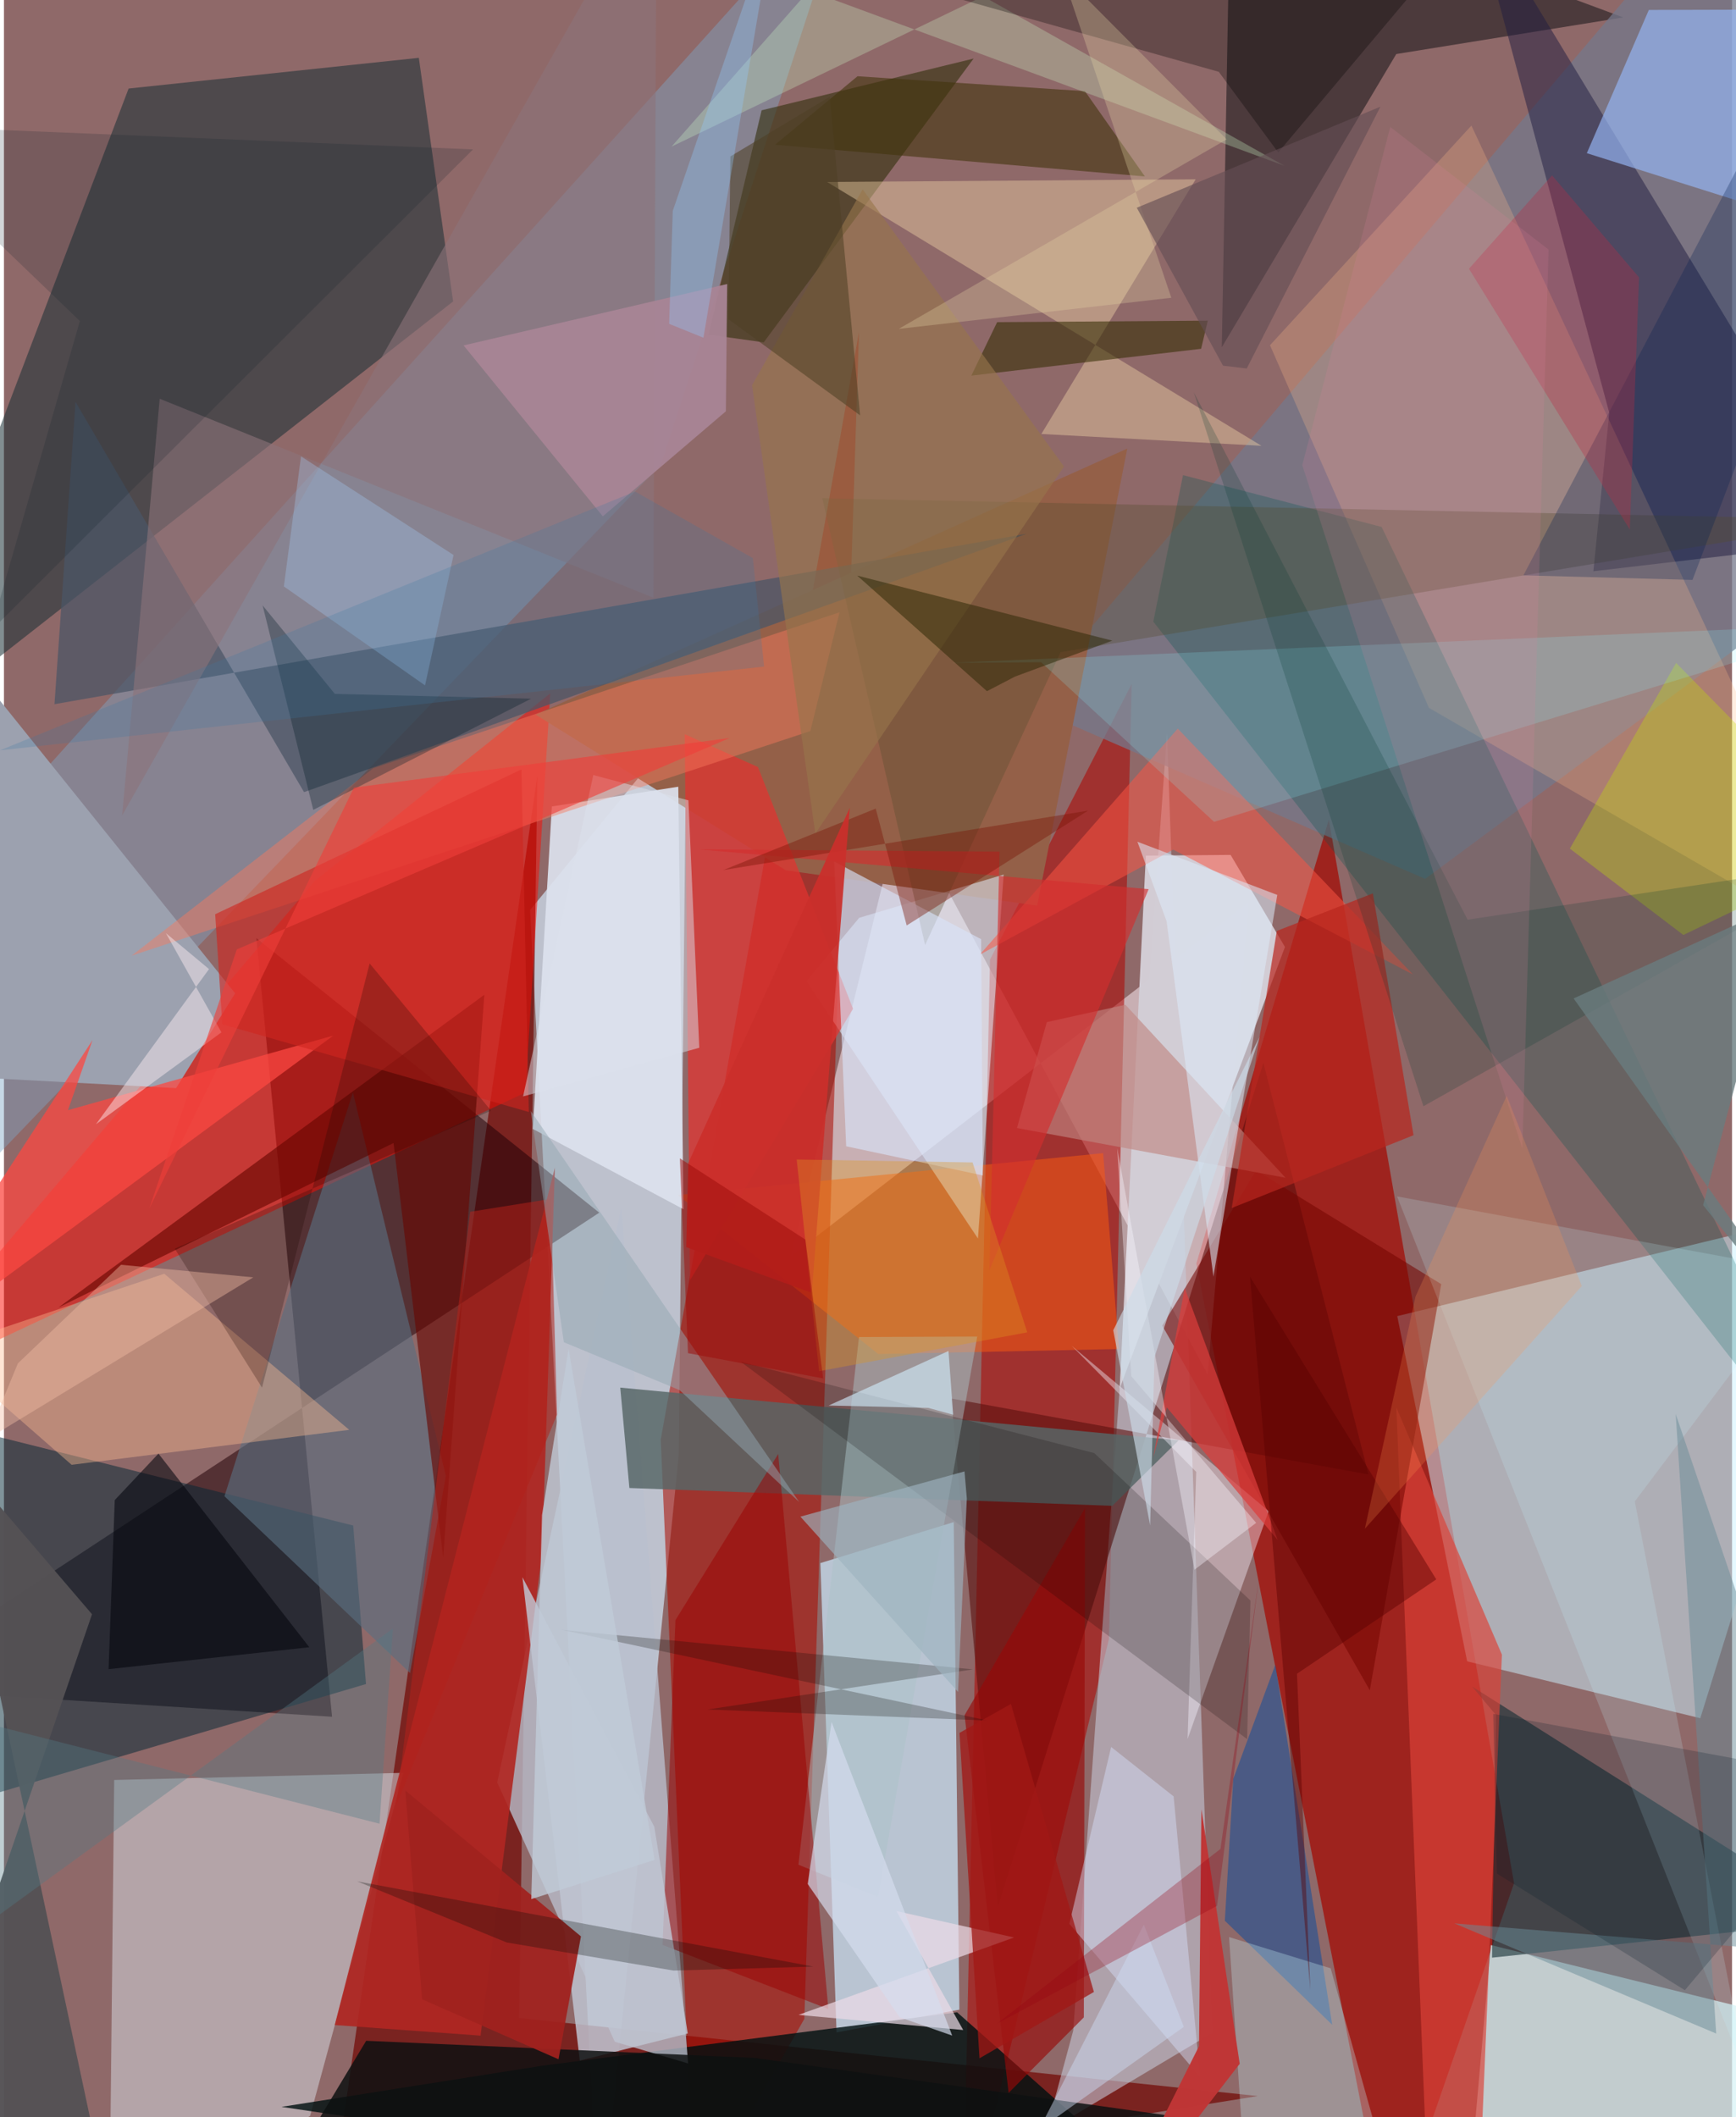 <svg xmlns="http://www.w3.org/2000/svg" width="228" height="278" viewBox="0 0 836 1024"><path fill="#8f6969" d="M0 0h836v1024H0z"/><path fill="#d0e5f6" fill-opacity=".706" d="M330.134 347.872l-3.684 355.794L288.108 1086l-33.583-645.849z"/><path fill="#a40801" fill-opacity=".714" d="M576.845 611.088L669.82 1086l60.72-175.158-89.59-514.391z"/><path fill="#720804" fill-opacity=".714" d="M249.243 976.034l357.352 37.752L155.462 1086l102.584-710.91z"/><path fill="#ccf1ff" fill-opacity=".51" d="M674.033 636.556l33.819 166.972 112.786 27.51L898 582.478z"/><path fill="#fff3fb" fill-opacity=".51" d="M582.272 664.683l-147.823-275.18-53.822 218.146 221.574-171.2z"/><path fill="#220007" fill-opacity=".537" d="M-62 816.472l349.996-229.949-165.88-132.789 36.606 376.6z"/><path fill="#caebff" fill-opacity=".702" d="M462.2 972.007l-2.734-235.81-64.497 19.809 7.811 226.992z"/><path fill="#a90b00" fill-opacity=".561" d="M413.639 160.587L317.738 696.27l16.25 373.572 53.212-93.38z"/><path fill="#ae0500" fill-opacity=".557" d="M545.552 330.85l-68.53 133.276L463.756 1086l70.802-293.295z"/><path fill="#fe0800" fill-opacity=".498" d="M264.285 335.335l-113.875 90.76L-62 675.85l314.234-147.41z"/><path fill="#192f35" fill-opacity=".545" d="M200.705 27.973L60.306 42.819-62 364.563l279.293-218.77z"/><path fill="#d7f2f5" fill-opacity=".718" d="M898 1034.404L706.475 1086l12.83-145.254L898 984.933z"/><path fill="#d7dbe3" fill-opacity=".522" d="M148.11 1023.37L50.915 1086l2.412-225.081 139.965-3.461z"/><path fill="#c5cada" fill-opacity=".573" d="M562.671 354.535l-45.39 627.625-13.272 49.105 80.545-48.019z"/><path fill="#7ca6c6" fill-opacity=".435" d="M411.292-62l-93.495 286.742L-62 620.042l43.34-205.033z"/><path fill="#001011" fill-opacity=".812" d="M260.658 999.078l200.464-25.799L588.404 1086l-454.126-66.983z"/><path fill="#0c0f12" fill-opacity=".514" d="M673.564 26.135L783.397 8.427 593.374-62l-4.211 229.94z"/><path fill="#bac0ce" fill-opacity=".776" d="M330.958 998.012l-32.245-414.29-60.1 278.367 56.885 125.441z"/><path fill="#d2cdd5" fill-opacity=".996" d="M552.417 413.837l41.007-.341 26.287 44.514-79.97 213.595z"/><path fill="#122c33" fill-opacity=".6" d="M721.83 829.544l-11.64-13.87L889.168 928.83l-169.285 18.02z"/><path fill="#75788a" fill-opacity=".753" d="M494.117 340.837L831.24-55.673l46.18 340.113-189.882 140.638z"/><path fill="#002635" fill-opacity=".502" d="M168.962 737.845l6.193 76.665-198.327 58.55L-42.516 685z"/><path fill="#946048" d="M257.2 345.633l121.09 75.317 121.542 17.06 43.604-221.054z"/><path fill="#221e42" fill-opacity=".51" d="M768.917 276.284L898 261.184 709.377-50.287l67.24 250.015z"/><path fill="#5b100e" fill-opacity=".592" d="M660.128 713.163l-201.877-36.77 22.55 245.89 128.477-408.224z"/><path fill="#576767" fill-opacity=".831" d="M302.565 719.691l-4.416-48.544 270.149 25.485-32.114 31.693z"/><path fill="#35310f" fill-opacity=".616" d="M469.105 28.317l-101.56 137.272-26.678-3.746L366.52 53.356z"/><path fill="#fa5b10" fill-opacity=".51" d="M422.989 654.902l-97.021-76.918 205.783-20.231 7.652 94.717z"/><path fill="#ffbe89" fill-opacity=".255" d="M612.478 166.978l76.88 175.382L898 463.054 709.917 60.744z"/><path fill="#e5f2ff" fill-opacity=".537" d="M388.242 474.564l25.49-30.645L483.625 423l-12.43 176.021z"/><path fill="#9ca1af" d="M83.266 526.29l28.567-45.85L-62 264.117V518.51z"/><path fill="#b02722" fill-opacity=".914" d="M230.581 984.572l29.765-233.25 6.192-186.57-106.51 414.683z"/><path fill="#dde2ee" fill-opacity=".918" d="M255.873 546.034l9.196-155.985 61.155-9.538 2.53 204.366z"/><path fill="#e5312e" fill-opacity=".694" d="M364.775 370.999l46.007 116.921L331.9 619.224l-2.557-264.116z"/><path fill="#4b5666" fill-opacity=".729" d="M34.618 194.384L24.44 340.592l470.193-82.4-349.46 124.933z"/><path fill="#035453" fill-opacity=".275" d="M556.008 300.675l14.39-70.872 96.08 25.06L898 736.661z"/><path fill="#96b7f5" fill-opacity=".663" d="M765.742 74.091l91.367 28.817L898 4.54l-102.25.276z"/><path fill="#5a6e81" fill-opacity=".616" d="M196.435 809.169l-89.767-85.495 62.14-195.345 44.98 185.565z"/><path fill="#edcfa5" fill-opacity=".439" d="M398.187 88.01l210.152 127.605-106.475-5.712 74.653-123.169z"/><path fill="#670600" fill-opacity=".62" d="M232.388 481.138l-19.9 272.257-24.014-200.566-162.066 79.53z"/><path fill="#ffbd94" fill-opacity=".396" d="M32.736 708.48l134.297-16.914-89.488-75.495-108.769 36.484z"/><path fill="#f6f2ff" fill-opacity=".416" d="M576.78 711.898L516.5 650.89l95.32 79.973L572.606 841.1z"/><path fill="#960907" fill-opacity=".639" d="M486.03 1012.264l36.391-36.551.577-246.325-58.283 100.209z"/><path fill="#0e4c9c" fill-opacity=".525" d="M615.063 805.13l27.514 174.193-51.95-50.33 4.078-68.644z"/><path fill="#db4238" fill-opacity=".675" d="M714.803 1035.529l-26.71 5.741-14.496-360.524 51.07 119.535z"/><path fill="#f97a5d" fill-opacity=".447" d="M390.12 353.585l14.104-57.437-225.551 75.408-116.95 90.686z"/><path fill="#abc2c8" fill-opacity=".478" d="M422.875 917.552l47.967-271.12-57.195.248-29.302 255.214z"/><path fill="#9a0303" fill-opacity=".518" d="M318.623 940.688l80.195 31.006-24.26-268.456-49.707 80.337z"/><path fill="#42330d" fill-opacity=".592" d="M551.962 85.347l-29.015-41.252-110.02-7.216-39.886 33.13z"/><path fill="#fc4741" fill-opacity=".745" d="M159.328 500.874L-62 664.107 42.838 503.065l-11.876 33.887z"/><path fill="#750400" fill-opacity=".553" d="M560.366 641.178l100.4 176.363 34.548-196.45-89.537-55.018z"/><path fill="#fb5444" fill-opacity=".522" d="M565.643 410.929l-93.566 50.81 95.778-109.336 113.768 118.921z"/><path fill="#bee7ee" fill-opacity=".329" d="M592.683 936.9l49.14 15.101 24.333 86.7L602.66 1086z"/><path fill="#c0c6d3" fill-opacity=".824" d="M330.809 983.512l-52.233 13.155-27.755-233.821 63.773 120.644z"/><path fill="#554a2d" fill-opacity=".325" d="M898 251.316l-502.117-10.34 49.74 216.09 65.545-141.647z"/><path fill="#332b00" fill-opacity=".561" d="M579.149 168.706L467.993 181.68l12.476-25.862 101.914-.726z"/><path fill="#555255" fill-opacity=".969" d="M-27.835 698.442l78.68 368.973L-62 1086 42.603 780.752z"/><path fill="#c3e200" fill-opacity=".318" d="M808.95 320.632l-51.415 89.815 54.899 41.77L898 411.185z"/><path fill="#ecdbe6" fill-opacity=".702" d="M384.36 974.527l79.7 7.324-32.278-57.53 56.892 12.776z"/><path fill="#8cf9ff" fill-opacity=".184" d="M898 301.78l-312.575 95.715-83.65-77.185-43.54.266z"/><path fill="#060301" fill-opacity=".188" d="M603.016 774.134l-75.548-71.32-171.134-44.23 245.073 182.579z"/><path fill="#0e1111" fill-opacity=".847" d="M115.584 1086l59.65-98.942 187.987 8.291 348.875 48.554z"/><path fill="#a1221e" fill-opacity=".933" d="M194.155 865.977l8.127 101.009 65.991 29.005 10.86-59.437z"/><path fill="#bf8781" fill-opacity=".627" d="M504.507 494.356l-14.445 51.227 129.942 24.057-77.482-83.682z"/><path fill="#ddebf9" fill-opacity=".545" d="M562.457 445.608l22.646 171.835 30.892-184.6-67.666-25.726z"/><path fill="#c6f9ff" fill-opacity=".184" d="M788.953 726.201l54.625 279.94L673.93 578.658l198.429 36.615z"/><path fill="#d7e2f8" fill-opacity=".635" d="M401.66 416.702l71.07 37.547.827 114.276-66.115-14.105z"/><path fill="#d8dffb" fill-opacity=".447" d="M565.852 868.85l-30.231-23.908-20.207 85.552 63.248 74.059z"/><path fill="#bf3636" fill-opacity=".988" d="M578.13 989.668l1.166-114.61 18.529 123.128L529.874 1086z"/><path fill="#b9261e" fill-opacity=".71" d="M681.914 549.052L662.236 432.1l-46.451 18.153-21.828 134.023z"/><path fill="#8d747a" fill-opacity=".6" d="M315.719-62l-1.523 351.09-238.854-96.233-18.174 201.559z"/><path fill="#cffdcb" fill-opacity=".282" d="M322.96 70.91l150.7-72.706 145.833 82.007L389.434-4.55z"/><path fill="#a88495" fill-opacity=".953" d="M349.239 198.942l.635-61.57-127.519 29.696 67.35 82.688z"/><path fill="#cf251f" fill-opacity=".62" d="M250.346 372.162l3.578 165.672-148.296-42.413-3.446-53.24z"/><path fill="#000101" fill-opacity=".294" d="M616.458 73.75l-28.762-39.02-267.633-75.176L730.556-62z"/><path fill="#d32f2e" fill-opacity=".635" d="M335.66 410.768l145.98 1.158-4.895 202.403 77.024-184.275z"/><path fill="#98754b" fill-opacity=".616" d="M361.897 186.371l30.622 216.781 120.302-177.5L415.41 91.555z"/><path fill="#01372c" fill-opacity=".204" d="M708.077 444.82l-132.46-255.073 111.09 345.3 211.087-118.855z"/><path fill="#2a2502" fill-opacity=".498" d="M489.09 327.246l-13.543 7.054-62.778-55.908 123.435 31.46z"/><path fill="#d2efff" fill-opacity=".604" d="M456.937 653.416L398.964 679.8l48.144 1.139 12.102 3.316z"/><path fill="#dc3e3d" fill-opacity=".718" d="M571.204 622.972L616.2 744.866l-53.665-64.182-6.556 24.282z"/><path fill="#062053" fill-opacity=".286" d="M816.865 280.471l77.477-204.08-20.794-61.502-138.49 263.387z"/><path fill="#6a8b98" fill-opacity=".502" d="M898 946.411l-196.344-16.143 126.672 53.286-19.59-299.644z"/><path fill="#02050b" fill-opacity=".557" d="M147.724 796.709l-97.107 10.608 2.982-81.778 21.145-22.48z"/><path fill="#1d0700" fill-opacity=".247" d="M176.906 465.985l-52.06 205.163-42.217-67.213 153.013-66.738z"/><path fill="#bb2b42" fill-opacity=".322" d="M708.736 129.995l40.175-45.176 42.096 49.347-4.473 121.971z"/><path fill="#e7d8a8" fill-opacity=".294" d="M591.519 67.41l-79.571-79.994 52.785 156.604-131.841 15.04z"/><path fill="#a4cdf3" fill-opacity=".325" d="M135.413 283.636l8.293-62.916 73.79 47.717-13.797 63.052z"/><path fill="#f2bea6" fill-opacity=".412" d="M-8.517 696.344l15.264-36.927 49.89-47.684 63.966 6.075z"/><path fill="#697c7f" fill-opacity=".8" d="M860.894 436.698L821.997 582.9 898 677.74 759.356 482.907z"/><path fill="#0d0905" fill-opacity=".247" d="M340.349 826.82l135.58 5.342-206.165-43.88 198.99 19.128z"/><path fill="#041d26" fill-opacity=".318" d="M160.086 335.61l94.95 2.311-105.398 53.79-24.506-98.897z"/><path fill="#d8809d" fill-opacity=".18" d="M734.546 555.56l12.684-434.84-76.569-59.306-42.565 163.548z"/><path fill="#001c2a" fill-opacity=".212" d="M898 861.755l-177.53-32.812 1.786 77.227 90.925 56.417z"/><path fill="#7a1506" fill-opacity=".408" d="M421.727 391.097l14.994 56.518 87.731-55.528-176.421 28.73z"/><path fill="#d5ddee" fill-opacity=".675" d="M400.367 832.884l58.366 151.66-25.39-8.863-44.51-64.466z"/><path fill="#ca302b" fill-opacity=".933" d="M331.071 562.478l-1 40.726 60.718 22.068 18.38-234.536z"/><path fill="#fff0f3" fill-opacity=".451" d="M78.354 451.343l26.852 47.973L44.5 543.773l54.708-75.059z"/><path fill="#faf8ff" fill-opacity=".376" d="M605.777 736.549l-29.829 22.668-37.396-203.893 6.83 110.287z"/><path fill="#000907" fill-opacity=".275" d="M391.59 951.173l-67.703 1.914-80.684-13.587-72.313-29.56z"/><path fill="#dde3ed" fill-opacity=".482" d="M285.116 374.86l46 12.233 5.252 119.683-85.229 23.523z"/><path fill="#3c78a3" fill-opacity=".235" d="M305.303 237.735L-1.907 362.904l369.646-40.5-5.437-52.474z"/><path fill="#b1221b" fill-opacity=".541" d="M264.592 579.86l2.97 104.37-77.83 189.052 35.798-287.177z"/><path fill="#9eb3bf" fill-opacity=".643" d="M464.688 711.672l1.123 13.124-4.258 93.508-76.26-84.759z"/><path fill="#4d4025" fill-opacity=".557" d="M399.482 46.826L351.426 75.65l-.928 78.768 63.684 46.484z"/><path fill="#0f1c28" fill-opacity=".184" d="M36.731 155.262l-43.14 149.925L226.923 72.254-62 60.384z"/><path fill="#92a8b2" fill-opacity=".486" d="M326.86 672.356l-56.01-23.162-15.997-111.883 129.858 189.174z"/><path fill="#a11815" fill-opacity=".765" d="M471.937 995.53l55.351-32.09-40.13-139.325-24.89 14.024z"/><path fill="#dd9521" fill-opacity=".357" d="M394.335 663.2l-10.827-102.384 85.082 1.415 26.453 82.18z"/><path fill="#560000" fill-opacity=".42" d="M625.528 809.537l67.389-45.654-90.118-146.399 29.193 345.117z"/><path fill="#c0cbd8" fill-opacity=".796" d="M260.298 732.765l12.854-80.408 41.617 247.228L255.1 918.52z"/><path fill="#ff9451" fill-opacity=".224" d="M763.33 622.02l-36.354-91.97-44.113 97.044-24.503 112.302z"/><path fill="#ee3e39" fill-opacity=".616" d="M70.351 584.416l98.972-203.477 181.723-23.987L112.65 459.194z"/><path fill="#527c86" fill-opacity=".369" d="M-50.644 822.788l232.334 59.277 6.475-94.394-244.784 177.963z"/><path fill="#ccdbf3" fill-opacity=".471" d="M551.443 930.913l19.336 49.401L422.066 1086l68.331-35.757z"/><path fill="#950112" fill-opacity=".294" d="M586.855 921.79l20.499-160.206-18.848 132.673-108.097 84.492z"/><path fill="#9c0d0b" fill-opacity=".518" d="M330.913 654.479l65.406 12.217-8.594-67.135-60.735-39.318z"/><path fill="#91cafe" fill-opacity=".337" d="M321.804 156.631l16.579 6.713 34.644-205.248-49.472 143.898z"/><path fill="#ccdde9" fill-opacity=".631" d="M536.644 643.393l17.848 94.402 2.093-81.387 50.81-154.843z"/><path fill="#644d54" fill-opacity=".624" d="M601.212 178.222l-11.471-1.357-41.712-76.396 117.852-48.86z"/></svg>